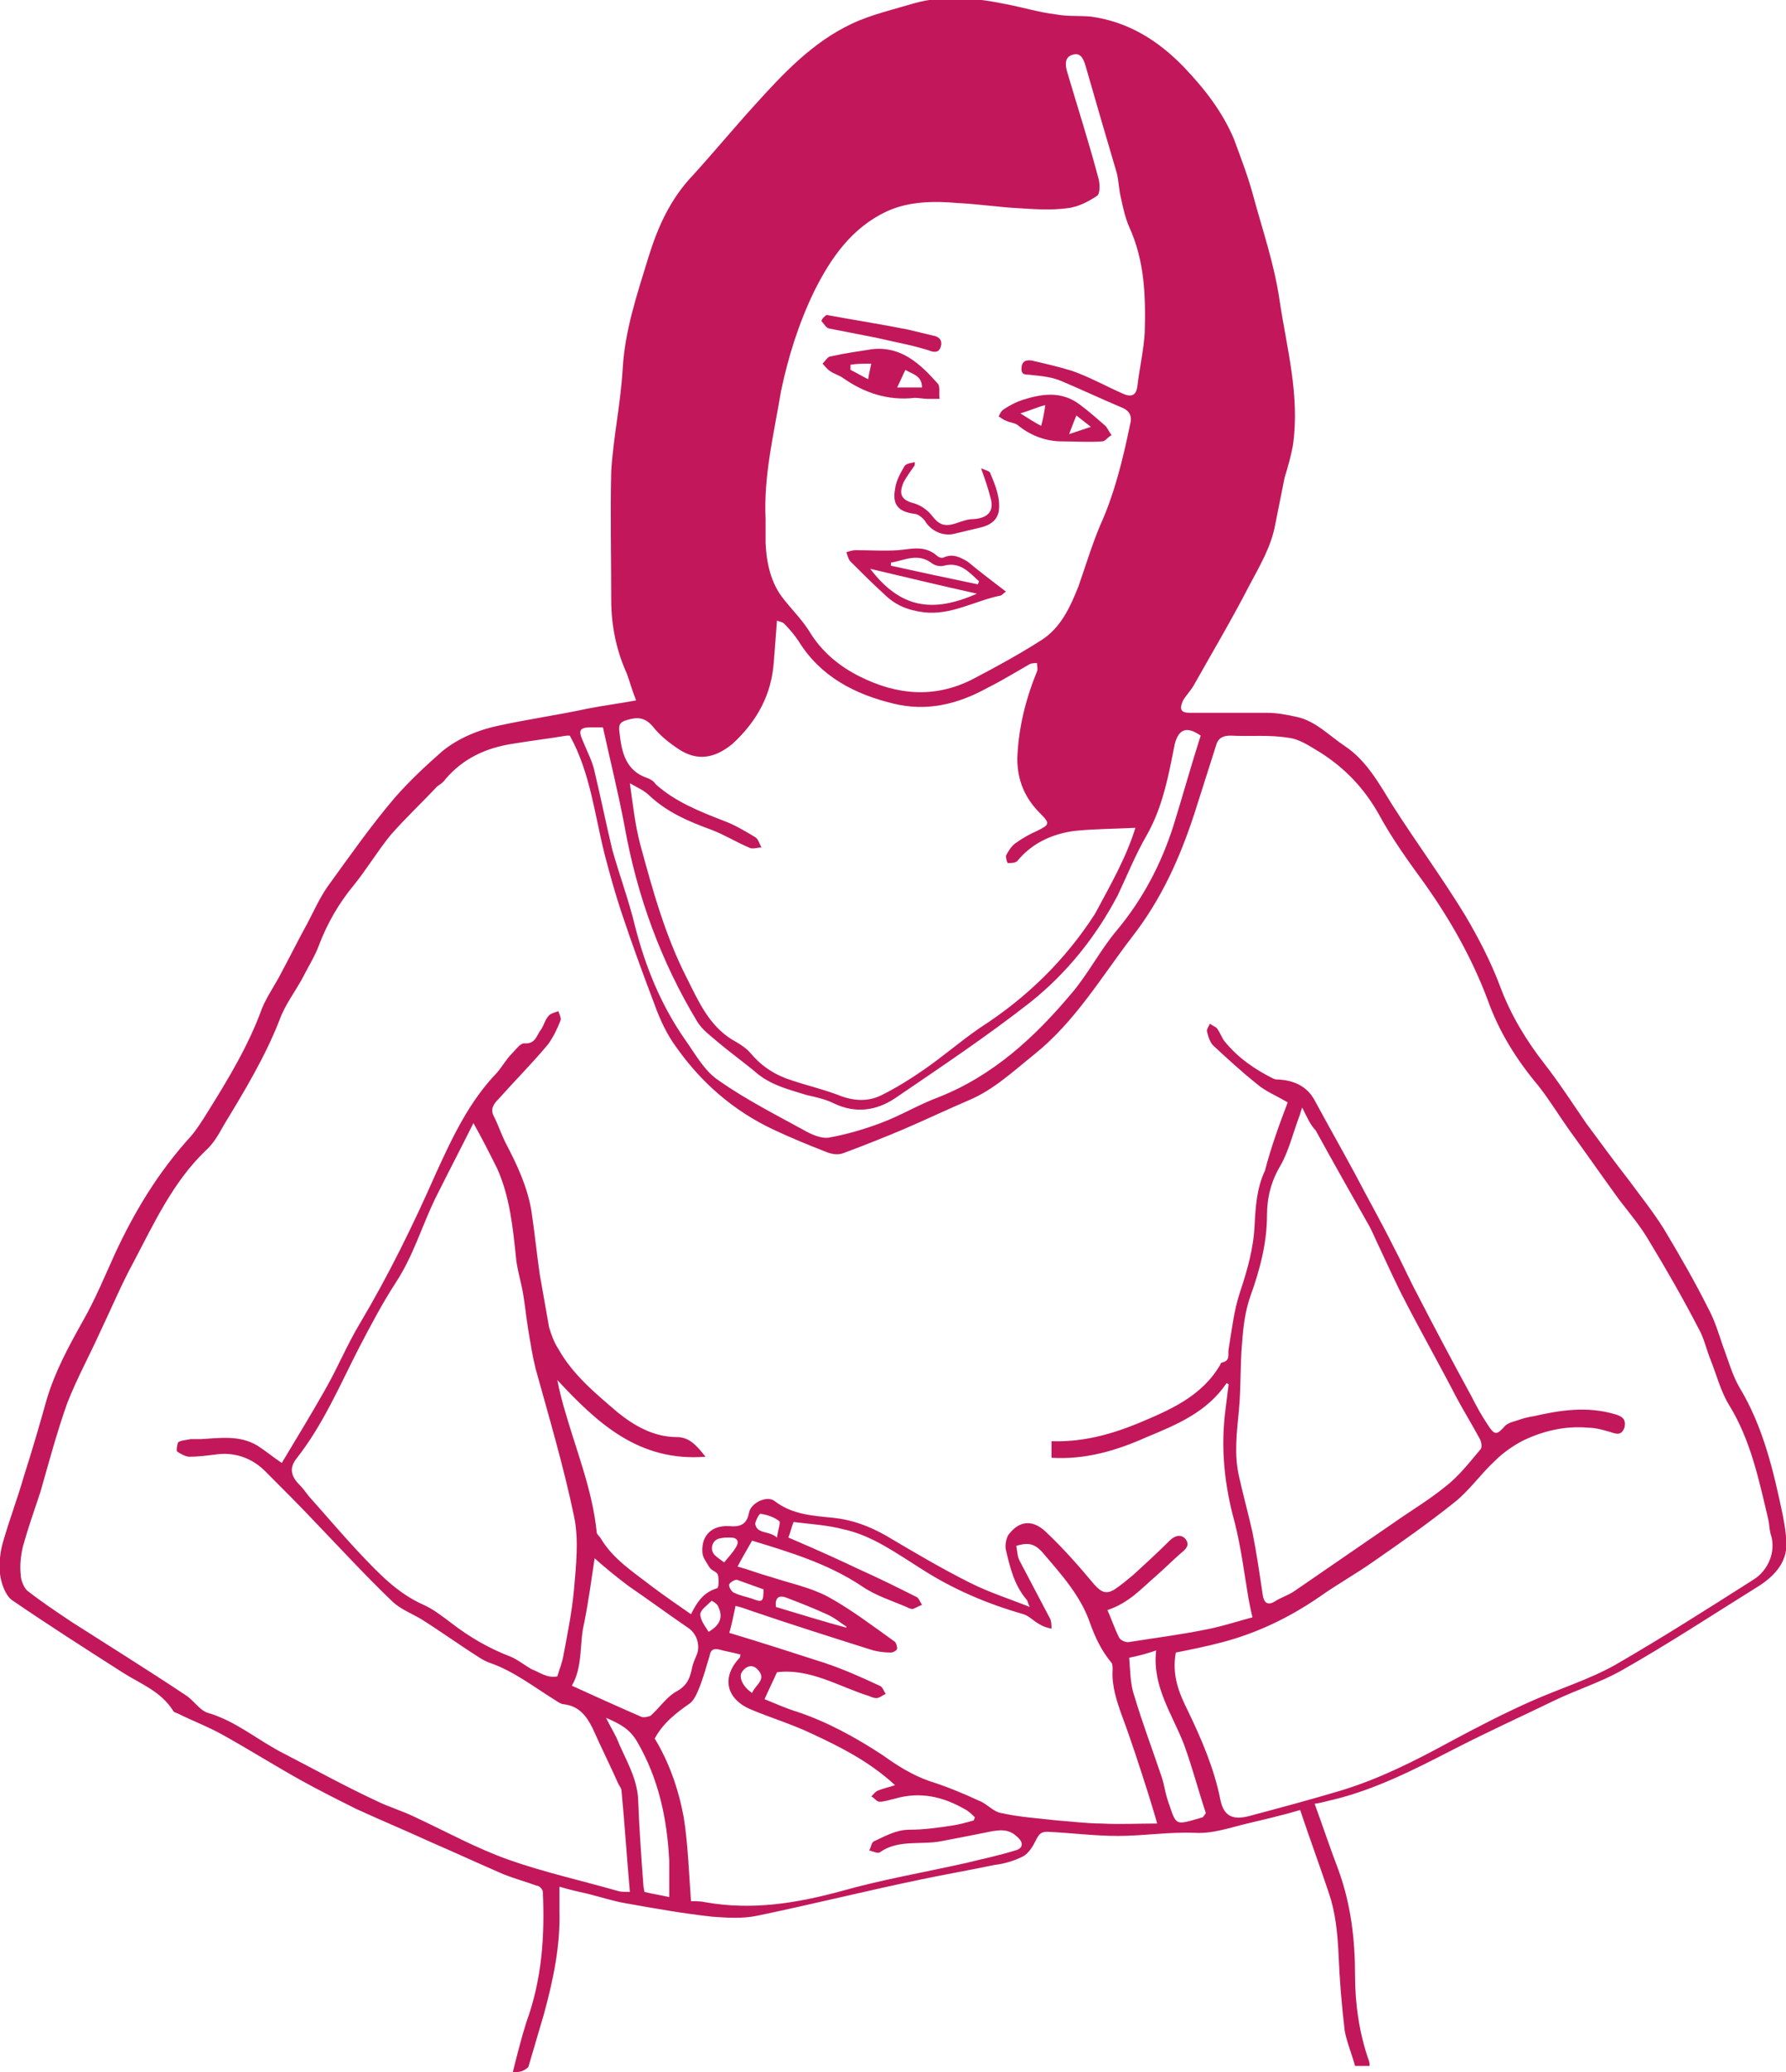 <?xml version="1.0" encoding="utf-8"?>
<!-- Generator: Adobe Illustrator 19.2.1, SVG Export Plug-In . SVG Version: 6.00 Build 0)  -->
<svg version="1.1" id="Layer_1" xmlns="http://www.w3.org/2000/svg" xmlns:xlink="http://www.w3.org/1999/xlink" x="0px" y="0px"
	 viewBox="0 0 172.4 200" style="enable-background:new 0 0 172.4 200;" xml:space="preserve">
<style type="text/css">
	.st0{fill:#C2185B;}
</style>
<g id="icon-menstrualpain">
	<path class="st0" d="M49.5,200c0.4-1.6,0.8-3.2,1.3-4.8c1.5-4.1,1.8-8.3,1.6-12.6c0-0.2-0.3-0.6-0.6-0.6c-1.1-0.4-2.2-0.7-3.2-1.1
		c-2.3-1-4.7-2.1-7-3.1c-2.4-1.1-4.8-2.1-7.2-3.2c-1.8-0.9-3.6-1.8-5.4-2.8c-2.5-1.4-4.9-2.9-7.4-4.3c-1.4-0.8-3-1.4-4.4-2.1
		c-0.2-0.1-0.4-0.1-0.5-0.3c-1.2-1.9-3.2-2.6-4.9-3.7c-3.6-2.3-7.2-4.6-10.7-7c-0.6-0.5-1-1.6-1.1-2.5c-0.1-1,0-2.1,0.3-3.1
		c0.6-2.1,1.4-4.2,2-6.3c0.8-2.5,1.5-4.9,2.2-7.4c0.8-2.7,2.1-5.1,3.5-7.6c1.2-2.1,2.1-4.3,3.1-6.5c1.9-4.1,4.2-7.9,7.3-11.3
		c0.6-0.7,1.1-1.5,1.6-2.3c2-3.2,4-6.5,5.3-10.1c0.5-1.2,1.3-2.3,1.9-3.5c0.7-1.3,1.4-2.7,2.1-4c0.8-1.4,1.4-2.9,2.3-4.2
		c2.1-2.9,4.2-5.9,6.5-8.6c1.4-1.6,3-3.1,4.6-4.5c1.6-1.3,3.6-2.1,5.6-2.5c2.8-0.6,5.6-1,8.4-1.6c1.5-0.3,3.1-0.5,4.7-0.8
		c-0.4-1-0.6-1.8-0.9-2.6c-1-2.2-1.5-4.6-1.5-7.1c0-4.1-0.1-8.3,0-12.4c0.2-3.3,0.9-6.5,1.1-9.8c0.2-3.8,1.4-7.3,2.5-10.9
		c0.9-2.9,2.1-5.6,4.3-7.9c2-2.2,3.9-4.5,5.9-6.7c2.8-3.1,5.6-6.1,9.4-7.9c1.9-0.9,4.1-1.4,6.1-2c2.9-0.8,5.9-0.5,8.8,0.1
		c1.6,0.3,3.2,0.8,4.9,1c1.1,0.2,2.2,0.1,3.3,0.2c3.6,0.5,6.5,2.3,9,4.9c2,2.1,3.7,4.3,4.8,6.9c0.7,1.9,1.4,3.7,1.9,5.6
		c0.9,3.3,2,6.5,2.5,9.9c0.7,4.7,2,9.3,1.3,14.1c-0.2,1.1-0.5,2.1-0.8,3.1c-0.3,1.5-0.6,3-0.9,4.5c-0.4,2.2-1.5,4-2.5,5.9
		c-1.7,3.3-3.6,6.5-5.4,9.7c-0.3,0.5-0.7,0.9-1,1.4c-0.4,0.9-0.2,1.2,0.7,1.2c2.5,0,5,0,7.4,0c1,0,2,0.2,2.9,0.4
		c1.8,0.4,3.1,1.8,4.6,2.8c2.1,1.4,3.3,3.6,4.6,5.7c2.3,3.6,4.8,7,7,10.6c1.3,2.2,2.5,4.5,3.4,6.9c1,2.7,2.5,5.2,4.3,7.5
		c1.4,1.8,2.7,3.8,4,5.7c1.4,1.9,2.8,3.8,4.2,5.6c1.1,1.5,2.3,3,3.3,4.6c1.5,2.5,3,5.1,4.3,7.7c0.6,1.1,1,2.4,1.4,3.6
		c0.5,1.3,0.9,2.8,1.6,4c2.3,3.8,3.3,8.1,4.2,12.4c0.2,1.1,0.4,2.2,0.3,3.3c-0.2,1.5-1.3,2.6-2.5,3.4c-4.5,2.8-8.9,5.7-13.5,8.3
		c-2,1.1-4.2,1.8-6.3,2.8c-3.3,1.6-6.6,3.1-9.9,4.8c-3.7,1.9-7.4,3.8-11.5,4.8c-0.5,0.1-1.1,0.3-1.8,0.4c0.8,2.2,1.5,4.3,2.3,6.4
		c1.2,3.3,1.6,6.7,1.6,10.2c0,2.7,0.4,5.5,1.3,8.1c0.1,0.2,0.1,0.4,0.1,0.6c-0.5,0-0.9,0-1.4,0c-0.3-1.1-0.8-2.3-1-3.4
		c-0.3-2.5-0.5-5-0.6-7.5c-0.1-2-0.3-3.9-0.9-5.7c-0.9-2.7-1.9-5.4-2.8-8.1c-1.7,0.5-3.4,0.9-5.1,1.3c-1.7,0.4-3.3,1-5.1,0.9
		c-2.5-0.1-4.9,0.3-7.4,0.3c-2.3,0-4.5-0.3-6.8-0.4c-0.6,0-0.8,0.2-1.1,0.8c-0.3,0.6-0.7,1.3-1.3,1.6c-0.8,0.4-1.8,0.7-2.7,0.8
		c-2.4,0.5-4.7,0.9-7.1,1.4c-5.3,1.1-10.5,2.4-15.8,3.5c-1.4,0.3-2.9,0.2-4.3,0.1c-2.8-0.3-5.6-0.8-8.4-1.3
		c-1.2-0.2-2.4-0.6-3.6-0.9c-0.9-0.2-1.8-0.4-2.8-0.7c0,0.9,0,1.6,0,2.3c0.1,3.4-0.6,6.7-1.5,10c-0.5,1.7-1,3.4-1.5,5.1
		C50.5,200,50,200,49.5,200z M124.3,106.4c-1.2-0.7-2.2-1.1-3-1.8c-1.5-1.2-2.8-2.4-4.2-3.7c-0.3-0.3-0.5-0.9-0.6-1.4
		c0-0.2,0.2-0.5,0.3-0.7c0.2,0.2,0.6,0.3,0.7,0.5c0.3,0.4,0.4,0.8,0.7,1.2c1.3,1.6,2.9,2.7,4.7,3.6c0.2,0.1,0.4,0.1,0.6,0.1
		c1.5,0.1,2.7,0.7,3.4,2c1.3,2.4,2.6,4.7,3.9,7.1c1.2,2.3,2.5,4.6,3.7,7c0.8,1.5,1.5,3.1,2.3,4.6c1.7,3.3,3.4,6.5,5.2,9.8
		c0.5,1,1,1.9,1.6,2.8c0.7,1.1,0.9,1,1.7,0.1c0.1-0.1,0.3-0.2,0.5-0.3c0.7-0.2,1.4-0.5,2.2-0.6c2.6-0.6,5.2-1,7.9-0.2
		c0.7,0.2,1.1,0.5,0.9,1.3c-0.3,0.8-0.8,0.6-1.4,0.4c-0.7-0.2-1.4-0.4-2.1-0.4c-2.2-0.2-4.3,0.3-6.2,1.2c-1,0.5-2,1.2-2.8,2
		c-1.4,1.3-2.5,2.9-3.9,4c-2.5,2-5.2,3.9-7.8,5.7c-1.7,1.2-3.5,2.2-5.2,3.4c-2.9,2-6,3.5-9.4,4.4c-1.5,0.4-3,0.7-4.5,1
		c-0.4,2.2,0.3,3.9,1.2,5.7c1.3,2.7,2.5,5.5,3.1,8.5c0.3,1.5,1.1,2,2.7,1.6c3-0.8,6-1.6,9-2.5c3.6-1.1,7-2.8,10.3-4.6
		c2.6-1.4,5.3-2.8,8-4c2.7-1.2,5.6-2.1,8.1-3.5c4.5-2.6,8.9-5.4,13.3-8.2c1.5-0.9,2.3-2.8,1.7-4.5c-0.1-0.4-0.1-0.8-0.2-1.3
		c-0.9-3.8-1.7-7.7-3.8-11.1c-0.8-1.3-1.2-2.9-1.8-4.4c-0.4-1-0.6-2-1.1-2.9c-1.5-2.9-3.1-5.7-4.8-8.5c-0.8-1.4-1.9-2.7-2.9-4
		c-1.6-2.2-3.2-4.5-4.8-6.7c-1-1.4-1.9-2.9-3-4.3c-2.1-2.5-3.8-5.2-4.9-8.3c-1.5-4-3.6-7.7-6-11.1c-1.6-2.2-3.2-4.4-4.5-6.8
		c-1.4-2.5-3.3-4.5-5.7-6c-1-0.6-2-1.3-3.1-1.4c-1.8-0.3-3.7-0.1-5.5-0.2c-0.7,0-1.2,0.2-1.4,0.9c-0.7,2.2-1.4,4.4-2.1,6.6
		c-1.4,4.3-3.2,8.3-6,11.9c-3,3.9-5.5,8.2-9.5,11.4c-2,1.6-3.9,3.4-6.3,4.4c-2.1,0.9-4.2,1.9-6.3,2.8c-1.9,0.8-3.9,1.6-5.8,2.3
		c-0.5,0.2-1.1,0.1-1.6-0.1c-1.8-0.7-3.5-1.4-5.2-2.2c-3.8-1.8-6.9-4.5-9.3-7.9c-0.9-1.2-1.6-2.7-2.1-4.1c-1.1-2.9-2.2-5.9-3.2-8.9
		c-0.6-1.8-1.1-3.6-1.6-5.5c-1-3.9-1.4-8-3.4-11.6c-0.1,0-0.2,0-0.3,0c-1.8,0.3-3.5,0.5-5.3,0.8c-2.5,0.4-4.7,1.4-6.4,3.4
		c-0.2,0.3-0.5,0.5-0.8,0.7c-1.5,1.6-3.1,3.1-4.5,4.7c-1.3,1.6-2.3,3.3-3.6,4.9c-1.4,1.7-2.5,3.6-3.3,5.7c-0.4,1.1-1.1,2.2-1.6,3.2
		c-0.7,1.3-1.7,2.6-2.2,4c-1.4,3.6-3.4,6.9-5.4,10.2c-0.5,0.9-1,1.8-1.8,2.5c-3.1,3-4.9,6.9-6.9,10.7c-1.2,2.2-2.2,4.6-3.3,6.9
		c-1,2.2-2.2,4.4-3.1,6.7c-1,2.8-1.8,5.8-2.6,8.6c-0.6,1.8-1.2,3.5-1.7,5.3c-0.2,0.9-0.3,1.8-0.2,2.7c0,0.5,0.3,1.2,0.6,1.5
		c1.4,1.1,2.9,2.1,4.4,3.1c3.6,2.3,7.3,4.6,10.9,7c0.8,0.5,1.3,1.4,2.1,1.7c2.8,0.8,4.9,2.7,7.5,4c2.9,1.5,5.8,3.1,8.8,4.5
		c1.2,0.6,2.6,1,3.8,1.6c3,1.4,5.9,3,9,4.1c3.4,1.2,7,2,10.5,3c0.3,0.1,0.6,0.1,1.2,0.1c-0.3-3.4-0.5-6.5-0.8-9.7
		c0-0.3-0.2-0.5-0.3-0.7c-0.8-1.8-1.7-3.6-2.5-5.4c-0.6-1.2-1.3-2.1-2.7-2.3c-0.3,0-0.6-0.2-0.9-0.4c-2.1-1.3-4-2.8-6.3-3.6
		c-0.3-0.1-0.7-0.3-1-0.5c-1.9-1.2-3.7-2.5-5.6-3.7c-1-0.6-2.1-1-2.9-1.8c-2.5-2.4-4.8-4.9-7.2-7.4c-1.6-1.7-3.3-3.4-5-5.1
		c-1.3-1.3-3-1.9-4.9-1.6c-0.8,0.1-1.6,0.2-2.4,0.2c-0.4,0-0.9-0.3-1.2-0.5c-0.1-0.1,0-0.7,0.1-0.9c0.3-0.2,0.8-0.2,1.2-0.3
		c0.3,0,0.6,0,1,0c1.8-0.1,3.7-0.4,5.4,0.6c0.8,0.5,1.5,1.1,2.4,1.7c1.5-2.5,2.9-4.8,4.2-7.1c1.2-2.1,2.1-4.3,3.3-6.3
		c2.8-4.7,5.2-9.6,7.4-14.6c1.6-3.5,3.2-6.9,5.9-9.7c0.5-0.6,0.9-1.3,1.4-1.8c0.4-0.4,0.8-1,1.2-1c1.1,0.1,1.2-0.8,1.6-1.3
		c0.3-0.4,0.4-1,0.8-1.4c0.2-0.2,0.6-0.3,0.9-0.4c0.1,0.3,0.3,0.7,0.2,0.9c-0.3,0.8-0.7,1.6-1.2,2.3c-1.5,1.8-3.2,3.5-4.8,5.3
		c-0.5,0.5-0.8,1-0.4,1.7c0.4,0.8,0.7,1.7,1.1,2.5c1.1,2.1,2.1,4.2,2.5,6.6c0.3,2,0.5,4,0.8,6.1c0.3,1.7,0.6,3.4,0.9,5.1
		c0.2,0.7,0.5,1.5,0.9,2.1c1.4,2.5,3.6,4.3,5.7,6.1c1.6,1.3,3.5,2.4,5.7,2.4c1.3,0,2,0.9,2.8,1.9c-6.4,0.5-10.4-3.2-14.3-7.4
		c0.2,1.1,0.5,2.2,0.8,3.2c1.1,3.8,2.6,7.5,3,11.5c0,0.2,0.3,0.4,0.4,0.6c1.2,2,3.1,3.2,4.9,4.6c1.2,0.9,2.5,1.8,3.8,2.7
		c0.6-1.2,1.2-2.1,2.5-2.5c0.2,0,0.2-0.9,0.1-1.3c-0.1-0.3-0.6-0.4-0.8-0.7c-0.3-0.5-0.7-1-0.7-1.5c-0.1-1.6,0.9-2.6,2.6-2.5
		c1.1,0.1,1.7-0.2,1.9-1.3c0.2-1,1.8-1.7,2.5-1.1c1.7,1.3,3.7,1.4,5.7,1.6c1.8,0.2,3.4,0.8,5,1.7c2.7,1.6,5.4,3.2,8.2,4.6
		c1.8,0.9,3.7,1.5,5.7,2.3c-0.2-0.4-0.2-0.6-0.3-0.7c-1.2-1.4-1.6-3.1-2-4.8c-0.1-0.4,0-1,0.2-1.4c1-1.4,2.3-1.6,3.6-0.4
		c1.7,1.6,3.2,3.3,4.7,5.1c0.7,0.8,1.2,1,2,0.5c0.6-0.4,1.2-0.9,1.8-1.4c1.2-1.1,2.4-2.2,3.5-3.3c0.4-0.4,1-0.7,1.5-0.2
		c0.5,0.6,0.1,1-0.4,1.4c-0.8,0.7-1.6,1.5-2.4,2.2c-1.4,1.2-2.6,2.6-4.7,3.3c0.4,0.9,0.7,1.8,1.1,2.6c0.1,0.3,0.6,0.5,0.9,0.5
		c2.5-0.4,4.9-0.7,7.4-1.2c1.6-0.3,3.1-0.8,4.6-1.2c-0.2-0.8-0.3-1.4-0.4-1.9c-0.4-2.4-0.7-4.8-1.3-7.2c-1-3.6-1.4-7.2-0.9-11
		c0.1-0.8,0.2-1.6,0.3-2.4c-0.1,0-0.1-0.1-0.2-0.1c-1.9,2.8-4.8,4-7.7,5.2c-2.9,1.3-5.9,2.2-9.2,2c0-0.5,0-1,0-1.6
		c2.9,0.1,5.6-0.6,8.3-1.7c3.1-1.3,6.2-2.6,8-5.7c0-0.1,0.1-0.2,0.2-0.2c0.8-0.2,0.5-0.8,0.6-1.3c0.3-1.8,0.5-3.7,1.1-5.5
		c0.7-2.1,1.3-4.2,1.4-6.4c0.1-1.8,0.2-3.6,1-5.3C122.7,110.7,123.5,108.5,124.3,106.4z M109.6,79.9c-2,0.1-4,0.1-5.9,0.3
		c-2.2,0.3-4.1,1.2-5.5,2.9c-0.2,0.2-0.6,0.2-0.9,0.2c-0.1,0-0.2-0.5-0.2-0.7c0.2-0.4,0.5-0.9,0.9-1.2c0.7-0.5,1.4-0.9,2.1-1.2
		c1.2-0.6,1.3-0.7,0.3-1.7c-1.5-1.5-2.2-3.2-2.2-5.3c0.1-2.9,0.8-5.7,1.9-8.4c0.1-0.2,0-0.5,0-0.8c-0.2,0-0.5,0-0.7,0.1
		c-1.4,0.8-2.7,1.6-4.1,2.3c-2.9,1.6-5.9,2.3-9.1,1.5c-3.7-0.9-7-2.6-9.1-6c-0.4-0.6-0.9-1.2-1.4-1.7c-0.2-0.2-0.5-0.2-0.7-0.3
		c-0.1,1.4-0.2,2.6-0.3,3.9c-0.2,3.2-1.6,5.8-4,8c-1.7,1.4-3.4,1.7-5.2,0.5c-0.9-0.6-1.8-1.3-2.5-2.2c-0.8-0.9-1.5-0.9-2.5-0.6
		c-0.7,0.2-0.8,0.5-0.7,1.2c0.2,1.9,0.6,3.7,2.7,4.4c0.3,0.1,0.6,0.3,0.8,0.6c1.9,1.7,4.2,2.6,6.5,3.5c1.1,0.4,2.1,1,3.1,1.6
		c0.3,0.2,0.4,0.6,0.6,1c-0.4,0-0.9,0.2-1.2,0c-1.2-0.5-2.3-1.2-3.6-1.7c-2.2-0.8-4.3-1.7-6-3.3c-0.5-0.5-1.2-0.8-1.9-1.2
		c0.3,2.1,0.5,4,1,5.9c1.2,4.4,2.4,8.8,4.5,12.9c1.1,2.2,2.1,4.5,4.3,5.9c0.7,0.4,1.4,0.8,1.9,1.4c1.1,1.3,2.4,2.1,4,2.6
		c1.5,0.5,3.2,0.9,4.7,1.5c1.4,0.5,2.7,0.5,3.9-0.1c1.4-0.7,2.7-1.5,4-2.4c1.9-1.3,3.6-2.8,5.5-4.1c4.5-2.9,8.2-6.5,11.1-11
		C107.2,85.4,108.7,82.8,109.6,79.9z M73.9,50.1c0,0.8,0,1.5,0,2.3c0.1,2,0.5,3.9,1.8,5.5c0.8,1,1.7,1.9,2.4,3
		c1.2,2,2.9,3.4,4.9,4.4c3.6,1.8,7.2,2.1,10.8,0.3c2.3-1.2,4.5-2.4,6.7-3.8c1.9-1.2,2.8-3.2,3.6-5.2c0.7-2,1.3-4,2.1-5.9
		c1.4-3.1,2.2-6.4,2.9-9.8c0.2-0.8-0.1-1.3-0.9-1.6c-1.9-0.8-3.8-1.7-5.7-2.5c-0.9-0.4-1.9-0.5-2.9-0.6c-0.5-0.1-1,0.1-1-0.6
		c0-0.7,0.4-0.9,1-0.8c1.3,0.3,2.6,0.6,3.9,1c1.7,0.6,3.3,1.5,4.9,2.2c0.9,0.4,1.3,0.1,1.4-0.8c0.2-1.7,0.6-3.4,0.7-5.1
		c0.1-3.5,0-6.9-1.5-10.2c-0.4-0.9-0.6-1.9-0.8-2.8c-0.2-0.8-0.2-1.6-0.4-2.4c-1-3.4-2-6.8-3-10.3c-0.2-0.7-0.5-1.4-1.3-1.1
		c-0.7,0.2-0.7,0.9-0.5,1.6c1,3.4,2.1,6.8,3,10.2c0.2,0.6,0.2,1.6-0.1,1.8c-0.9,0.6-1.9,1.1-2.9,1.2c-1.5,0.2-3.1,0.1-4.6,0
		c-2-0.1-3.9-0.4-5.9-0.5c-2.3-0.2-4.7-0.2-6.9,0.8c-3.4,1.6-5.4,4.5-7,7.7c-1.5,3.1-2.5,6.3-3.2,9.6C74.7,41.9,73.7,45.9,73.9,50.1
		z M53.8,161.8c0.2-0.7,0.5-1.4,0.6-2.1c0.4-2.1,0.8-4.1,1-6.2c0.2-2.4,0.5-4.9,0-7.2c-1-4.8-2.4-9.5-3.7-14.2
		c-0.3-1.2-0.5-2.5-0.7-3.7c-0.2-1.2-0.3-2.3-0.5-3.5c-0.2-1.2-0.6-2.4-0.7-3.6c-0.3-2.9-0.6-5.8-1.8-8.5c-0.7-1.4-1.4-2.8-2.3-4.4
		c-1.3,2.6-2.5,4.9-3.7,7.3c-1.3,2.7-2.1,5.5-3.8,8.1c-1.3,2-2.4,4.1-3.5,6.2c-1.9,3.7-3.5,7.5-6.1,10.8c-0.7,0.9-0.5,1.7,0.3,2.5
		c0.3,0.3,0.6,0.7,0.9,1.1c1.7,1.9,3.3,3.8,5,5.6c1.8,1.9,3.6,3.8,6.1,4.9c0.9,0.4,1.8,1.1,2.6,1.7c1.8,1.4,3.7,2.5,5.8,3.3
		c0.7,0.3,1.3,0.8,2,1.2C52.1,161.4,52.8,162,53.8,161.8z M73.8,164c1,0.4,2.1,0.9,3.1,1.2c3,1,5.7,2.5,8.3,4.2
		c1.4,1,2.8,1.9,4.5,2.5c1.6,0.5,3.3,1.2,4.8,1.9c0.8,0.3,1.4,1.1,2.2,1.2c1.8,0.4,3.6,0.5,5.3,0.7c1.4,0.1,2.9,0.3,4.3,0.3
		c1.8,0.1,3.5,0,5.4,0c-0.3-1.1-0.6-2-0.9-3c-0.8-2.5-1.6-5-2.5-7.4c-0.5-1.4-1-2.9-0.9-4.4c0-0.2,0-0.6-0.1-0.7
		c-1-1.2-1.6-2.5-2.1-3.9c-0.9-2.6-2.8-4.7-4.6-6.8c-0.8-0.9-1.5-0.9-2.5-0.6c0.1,0.5,0.1,1,0.3,1.4c1,1.9,2,3.8,3,5.7
		c0.1,0.3,0.1,0.6,0.1,0.9c-0.4-0.1-0.8-0.2-1.1-0.4c-0.6-0.3-1-0.8-1.6-1c-3.5-1-6.8-2.4-9.9-4.4c-2.4-1.5-4.7-3.2-7.5-3.8
		c-1.5-0.4-3.2-0.5-4.8-0.7c-0.2,0.5-0.3,1-0.5,1.5c0.2,0.1,0.5,0.2,0.7,0.3c2.1,0.9,4.1,1.8,6.2,2.8c1.8,0.8,3.6,1.7,5.4,2.6
		c0.3,0.1,0.4,0.5,0.6,0.8c-0.3,0.1-0.6,0.3-0.9,0.4c-0.2,0-0.4-0.1-0.6-0.2c-1.4-0.6-3-1.1-4.3-2c-3.3-2.2-7-3.3-10.6-4.4
		c-0.5,0.9-1,1.7-1.4,2.5c1.1,0.3,2.1,0.7,3.2,1c1.8,0.6,3.8,1,5.5,1.9c2.2,1.2,4.3,2.8,6.4,4.3c0.2,0.1,0.3,0.5,0.3,0.7
		c0,0.2-0.4,0.4-0.6,0.4c-0.7,0-1.4-0.1-2-0.3c-3.8-1.2-7.6-2.4-11.4-3.7c-0.6-0.2-1.1-0.4-1.6-0.5c-0.2,1-0.4,1.9-0.6,2.6
		c3,0.9,6.1,1.9,9.2,2.9c1.8,0.6,3.6,1.4,5.3,2.2c0.3,0.1,0.4,0.5,0.6,0.8c-0.3,0.1-0.6,0.4-0.9,0.4c-0.2,0-0.5-0.1-0.7-0.2
		c-2.9-0.9-5.7-2.7-8.9-2.3C74.6,162.3,74.2,163.1,73.8,164z M125.7,106.9c-0.2,0.5-0.2,0.7-0.3,0.9c-0.6,1.6-1,3.3-1.8,4.7
		c-0.9,1.5-1.3,3.1-1.3,4.8c0,2.7-0.7,5.3-1.6,7.8c-0.5,1.4-0.7,3-0.8,4.5c-0.2,2.1-0.1,4.3-0.3,6.4c-0.2,2.2-0.5,4.3,0,6.5
		c0.4,1.8,0.9,3.6,1.3,5.4c0.4,2,0.7,4.1,1,6.1c0.1,0.6,0.4,1,1.1,0.6c0.6-0.4,1.3-0.6,1.9-1c3.2-2.2,6.4-4.4,9.6-6.6
		c1.7-1.2,3.4-2.2,5-3.5c1.3-1,2.3-2.3,3.4-3.6c0.2-0.2,0.1-0.8-0.1-1.1c-0.7-1.3-1.5-2.6-2.2-3.9c-1.6-3.1-3.3-6.1-4.9-9.2
		c-0.9-1.7-1.7-3.5-2.5-5.2c-0.4-0.8-0.7-1.6-1.1-2.3c-1.7-3-3.4-6-5.1-9.1C126.5,108.6,126.2,107.9,125.7,106.9z M66.7,183.5
		c0.5,0,1,0,1.4,0.1c4.5,0.8,8.8,0.1,13.2-1.1c3.9-1.1,8-1.8,12-2.7c1.6-0.4,3.1-0.7,4.7-1.2c0.8-0.2,0.8-0.8,0.2-1.3
		c-0.8-0.8-1.7-0.7-2.7-0.5c-1.5,0.3-3,0.6-4.6,0.9c-2,0.4-4.2-0.2-6,1.1c-0.2,0.1-0.6-0.1-1-0.2c0.2-0.3,0.2-0.8,0.5-0.9
		c1.1-0.5,2.1-1.1,3.4-1.1c1.4,0,2.8-0.2,4.1-0.4c0.7-0.1,1.4-0.3,2.1-0.5c0-0.1,0.1-0.2,0.1-0.3c-0.3-0.3-0.6-0.6-1-0.8
		c-2.1-1.2-4.3-1.7-6.7-1c-0.5,0.1-1,0.3-1.5,0.3c-0.3,0-0.5-0.4-0.8-0.5c0.2-0.2,0.4-0.5,0.7-0.6c0.5-0.2,1-0.3,1.6-0.5
		c-2.5-2.3-5.3-3.7-8.1-5c-1.9-0.9-3.9-1.5-5.8-2.3c-2.4-1-2.9-3.1-1.1-5c0.1-0.1,0-0.2,0.1-0.3c-0.7-0.2-1.4-0.3-2.1-0.5
		c-0.5-0.1-0.8,0-0.9,0.6c-0.3,1-0.6,2.1-1,3.1c-0.2,0.5-0.5,1.2-0.9,1.5c-1.3,0.9-2.6,1.9-3.4,3.4c1.4,2.3,2.3,4.9,2.8,7.6
		C66.4,177.9,66.5,180.7,66.7,183.5z M115.9,71c-1.3-0.9-2.1-0.7-2.5,0.8c-0.1,0.5-0.2,1-0.3,1.5c-0.5,2.5-1.1,5-2.4,7.3
		c-1.1,1.9-1.9,3.9-2.8,5.8c-2.1,4-4.9,7.5-8.4,10.3c-4.2,3.3-8.7,6.3-13.1,9.3c-1.8,1.2-3.8,1.5-5.9,0.5c-0.8-0.4-1.7-0.6-2.6-0.8
		c-1.6-0.5-3.3-0.9-4.7-2c-1.3-1.1-2.7-2.1-4-3.2c-0.7-0.6-1.4-1.1-1.9-1.9c-3.5-5.8-5.8-12.1-7-18.8c-0.6-3.2-1.4-6.4-2.1-9.6
		c-0.4,0-0.7,0-1.1,0c-1.2,0-1.3,0.3-0.8,1.4c0.4,1,0.9,1.9,1.1,2.9c0.6,2.5,1.1,5,1.7,7.5c0.7,2.5,1.6,4.9,2.2,7.4
		c1,3.9,2.5,7.6,4.8,10.9c1,1.4,1.9,3.1,3.3,4c2.7,1.9,5.7,3.4,8.6,5c0.6,0.3,1.4,0.6,2,0.5c1.7-0.3,3.4-0.8,5-1.4
		c1.9-0.7,3.7-1.8,5.6-2.5c5.3-2.1,9.3-5.8,12.9-10.1c1.6-1.9,2.7-4.1,4.3-6c2.5-3,4.3-6.4,5.5-10.2C114.2,76.7,115,73.8,115.9,71z
		 M55.2,162.7c2.2,1,4.4,2,6.7,3c0.2,0.1,0.7,0,0.9-0.1c0.9-0.8,1.6-1.9,2.6-2.4c1-0.6,1.2-1.3,1.4-2.2c0.1-0.5,0.3-0.9,0.5-1.4
		c0.3-0.9-0.1-2-0.9-2.5c-1.9-1.3-3.8-2.7-5.7-4c-1.2-0.9-2.3-1.8-3.3-2.7c-0.3,2-0.6,4.2-1,6.2C55.9,158.6,56.3,160.8,55.2,162.7z
		 M109,160c0.1,1.2,0.1,2.6,0.5,3.7c0.8,2.7,1.8,5.3,2.7,8c0.2,0.7,0.3,1.4,0.5,2c0.9,2.6,0.6,2.5,3.4,1.7c0,0,0.1-0.1,0.3-0.4
		c-0.7-2.1-1.3-4.4-2.1-6.6c-1.1-2.9-3.1-5.6-2.7-9.1C110.7,159.6,110,159.8,109,160z M58.5,165.8c0.4,0.8,0.7,1.3,1,1.9
		c0.8,2,2,3.8,2.1,6c0.1,2.7,0.3,5.5,0.5,8.2c0,0.3,0.1,0.5,0.1,0.7c0.8,0.2,1.5,0.3,2.4,0.5c0-1.2,0-2.4,0-3.5
		c-0.2-4-1-7.9-3.1-11.5C60.8,166.9,59.9,166.4,58.5,165.8z M81.7,157.1c0,0,0-0.1,0-0.1c-0.6-0.4-1.2-0.9-1.9-1.2
		c-1.3-0.6-2.6-1.1-3.9-1.6c-0.8-0.3-1.1,0.1-1,0.9C77.2,155.8,79.5,156.5,81.7,157.1z M73.7,153.4c-0.8-0.3-1.7-0.6-2.5-0.9
		c-0.2-0.1-0.7,0.2-0.8,0.4c-0.1,0.2,0.2,0.7,0.4,0.8c0.6,0.3,1.2,0.4,1.8,0.6C73.6,154.7,73.7,154.6,73.7,153.4z M69.9,150.8
		c0.4-0.5,0.8-0.9,1.1-1.4c0.4-0.6,0.2-1-0.5-1c-0.4,0-0.7,0-1.1,0.1c-0.7,0.2-0.9,1.1-0.4,1.6C69.2,150.3,69.5,150.5,69.9,150.8z
		 M68.4,157.5c1.2-0.7,1.4-1.5,0.9-2.5c-0.1-0.2-0.4-0.4-0.6-0.5c-0.4,0.4-1.1,0.9-1.1,1.3C67.6,156.4,68.1,157,68.4,157.5z
		 M75,148.4c0.1-0.8,0.4-1.5,0.2-1.6c-0.5-0.4-1.2-0.6-1.8-0.7c-0.1,0-0.5,0.7-0.5,1C73.1,148.1,74.2,147.7,75,148.4z M72.6,163.4
		c0.3-0.8,1.5-1.3,0.5-2.3c-0.5-0.5-1.1-0.3-1.5,0.3C71.3,161.9,71.7,162.8,72.6,163.4z"/>
	<path class="st0" d="M97.1,57.1c-0.3,0.2-0.4,0.4-0.6,0.4c-2.4,0.5-4.7,1.9-7.3,1.6c-1.6-0.2-2.8-0.7-3.9-1.8c-1.1-1-2.1-2-3.2-3.1
		c-0.2-0.2-0.3-0.6-0.4-0.9c0.3-0.1,0.6-0.2,0.9-0.2c1.4,0,2.8,0.1,4.1,0c1.3-0.1,2.5-0.5,3.7,0.5c0.2,0.2,0.5,0.3,0.7,0.2
		c0.9-0.4,1.6,0,2.3,0.4C94.6,55.2,95.8,56.1,97.1,57.1z M84,54.9c2.9,3.8,6,4.3,10.3,2.4C90.7,56.5,87.4,55.7,84,54.9z M94.4,56.4
		c0-0.1,0.1-0.2,0.1-0.3c-1-0.9-1.8-1.9-3.4-1.5c-0.3,0.1-0.8,0-1.1-0.2c-1.4-1.1-2.7-0.3-4-0.1c0,0.1,0,0.2,0,0.3
		C88.7,55.2,91.5,55.8,94.4,56.4z"/>
	<path class="st0" d="M84.2,33.7c2.8-0.3,4.6,1.4,6.3,3.3c0.3,0.3,0.1,1,0.2,1.5c-0.4,0-0.7,0-1.1,0c-0.4,0-0.9-0.1-1.3-0.1
		c-2.6,0.3-4.9-0.5-6.9-1.9c-0.4-0.3-0.9-0.4-1.3-0.7c-0.3-0.2-0.5-0.5-0.7-0.7c0.3-0.3,0.5-0.7,0.8-0.7
		C81.5,34.1,82.9,33.9,84.2,33.7z M86.6,37.4c0.8,0,1.6,0,2.4,0c0-1.2-1-1.3-1.6-1.7C87.1,36.3,86.9,36.8,86.6,37.4z M82.1,35.2
		c0,0.2,0,0.3,0,0.5c0.6,0.3,1.1,0.6,1.7,0.9c0.1-0.6,0.2-1,0.3-1.5C83.4,35.1,82.7,35.1,82.1,35.2z"/>
	<path class="st0" d="M107.3,42c-0.4,0.2-0.6,0.6-0.9,0.6c-1.3,0.1-2.6,0-3.9,0c-1.6,0-3.1-0.6-4.3-1.6c-0.3-0.2-0.7-0.2-1.1-0.4
		c-0.3-0.1-0.5-0.3-0.7-0.4c0.1-0.2,0.2-0.5,0.5-0.7c0.6-0.4,1.2-0.7,1.8-0.9c1.9-0.6,3.8-0.9,5.6,0.5c0.8,0.6,1.6,1.3,2.4,2
		C106.9,41.3,107,41.6,107.3,42z M100.5,41.1c0.2-0.7,0.3-1.3,0.4-2c-0.8,0.2-1.4,0.5-2.4,0.8C99.3,40.4,99.9,40.8,100.5,41.1z
		 M103.2,41.9c0.9-0.3,1.5-0.5,2.1-0.7c-0.5-0.4-0.9-0.7-1.4-1.1c0,0,0,0,0,0C103.7,40.6,103.5,41.1,103.2,41.9z"/>
	<path class="st0" d="M79.8,30.4c2.7,0.5,5.3,0.9,7.8,1.4c0.8,0.2,1.7,0.4,2.5,0.6c0.6,0.1,0.9,0.5,0.7,1.1
		c-0.2,0.6-0.7,0.5-1.2,0.3c-1.6-0.5-3.3-0.8-5-1.2c-1.5-0.3-3.1-0.6-4.6-0.9c-0.3-0.1-0.5-0.5-0.7-0.7
		C79.3,30.8,79.6,30.5,79.8,30.4z"/>
	<path class="st0" d="M88.3,44.9c-0.4,0.6-0.8,1.1-1.1,1.7c-0.5,1.2-0.1,1.7,1.1,2c0.6,0.2,1.2,0.6,1.6,1.1c0.7,0.9,1.2,1.2,2.4,0.8
		c0.6-0.2,1.1-0.4,1.7-0.4c1.4-0.1,2-0.8,1.6-2.1c-0.2-0.8-0.5-1.7-0.9-2.8c0.5,0.2,0.9,0.3,0.9,0.5c0.5,1.2,1,2.4,0.8,3.7
		c-0.2,0.9-0.9,1.3-1.7,1.5c-0.8,0.2-1.7,0.4-2.5,0.6c-1.1,0.3-2.3-0.2-2.9-1.2c-0.2-0.3-0.7-0.7-1-0.7c-1.5-0.2-2.2-0.8-1.9-2.4
		c0.1-0.8,0.5-1.5,0.9-2.2c0.2-0.3,0.7-0.3,1-0.4C88.3,44.7,88.3,44.8,88.3,44.9z"/>
</g>
</svg>
